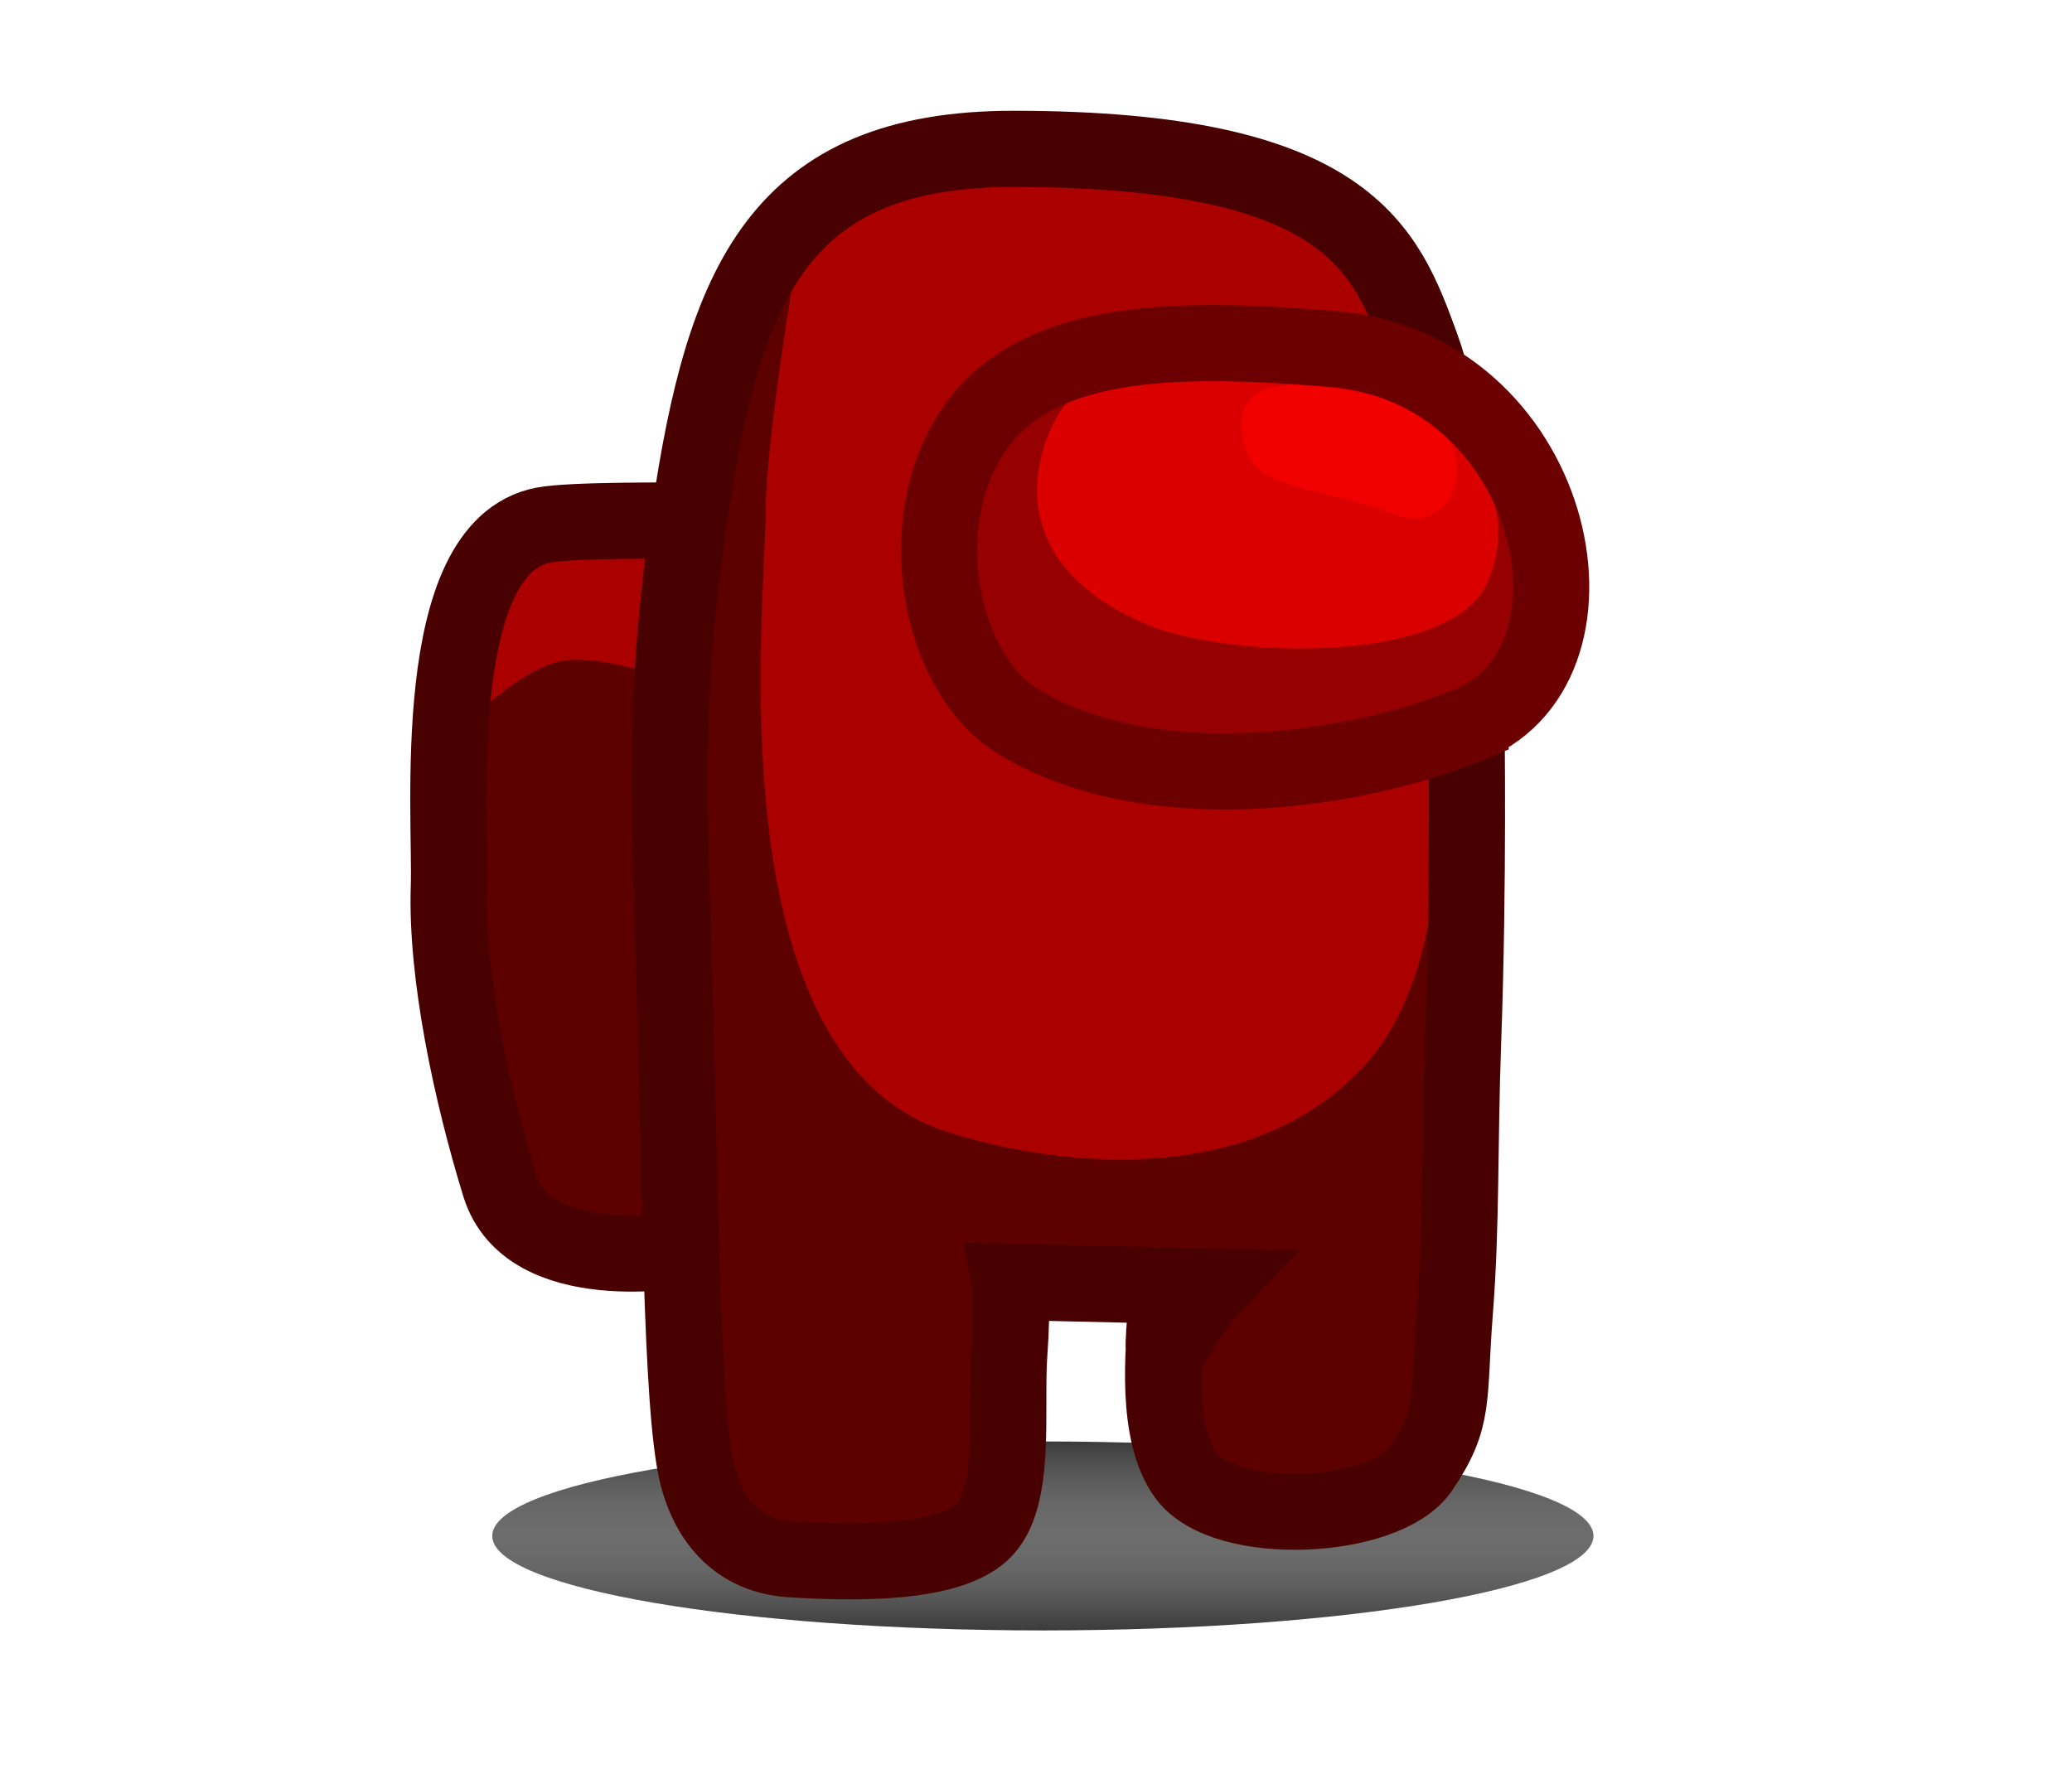 <svg version="1.1" xmlns="http://www.w3.org/2000/svg" xmlns:xlink="http://www.w3.org/1999/xlink" width="435.111" height="372.565" viewBox="0,0,435.111,372.565"><defs><linearGradient x1="241.436" y1="283.596" x2="241.436" y2="323.285" gradientUnits="userSpaceOnUse" id="color-1"><stop offset="0" stop-color="#3b3b3b"/><stop offset="1" stop-color="#3b3b3b" stop-opacity="0"/></linearGradient><linearGradient x1="241.436" y1="283.596" x2="241.436" y2="323.285" gradientUnits="userSpaceOnUse" id="color-2"><stop offset="0" stop-color="#3b3b3b" stop-opacity="0"/><stop offset="1" stop-color="#3b3b3b"/></linearGradient></defs><g transform="translate(-22.445,19.185)"><g data-paper-data="{&quot;isPaintingLayer&quot;:true}" fill-rule="nonzero" stroke-linecap="butt" stroke-linejoin="miter" stroke-miterlimit="10" stroke-dasharray="" stroke-dashoffset="0" style="mix-blend-mode: normal"><path d="M357.052,303.44c0,10.96 -51.763,19.845 -115.616,19.845c-63.853,0 -115.616,-8.885 -115.616,-19.845c0,-10.96 51.763,-19.845 115.616,-19.845c63.853,0 115.616,8.885 115.616,19.845z" fill="url(#color-1)" stroke="none" stroke-width="0"/><path d="M357.052,303.44c0,10.96 -51.763,19.845 -115.616,19.845c-63.853,0 -115.616,-8.885 -115.616,-19.845c0,-10.96 51.763,-19.845 115.616,-19.845c63.853,0 115.616,8.885 115.616,19.845z" fill="url(#color-2)" stroke="none" stroke-width="0"/><path d="M457.555,169.784c0,0.082 0,0.163 0,0.245c0,101.262 -97.403,183.351 -217.555,183.351c-120.152,0 -217.555,-82.089 -217.555,-183.351c0,-101.262 97.403,-183.351 217.555,-183.351c110.395,0 201.585,69.298 215.668,159.094" fill="none" stroke="none" stroke-width="0"/><path d="M457.532,169.863c-1.727,101.606 -98.458,183.517 -217.532,183.517c-120.152,0 -217.555,-83.401 -217.555,-186.282v-0c0,-102.881 97.403,-186.282 217.555,-186.282c111.9,0 204.068,72.339 216.201,165.381" fill="none" stroke="none" stroke-width="0"/><path d="M449.392,197.094c-16.81,86.786 -105.344,152.983 -212.037,152.983c-118.692,0 -214.91,-81.923 -214.91,-182.979v-0c0,-101.057 96.219,-182.979 214.91,-182.979c109.529,0 199.92,69.762 213.224,159.946" fill="none" stroke="none" stroke-width="0"/><path d="M118.47,117.689c0.709,-6.941 12.269,-25.356 18.051,-26.573c7.252,-1.527 29.8,-0.941 29.8,-0.941v153.043c0,0 -32.885,11.629 -43.323,-22.224c-10.438,-33.853 -6.036,-88.535 -4.527,-103.305z" fill="#5d0000" stroke="none" stroke-width="0"/><path d="M163.896,181.85c-1.142,-35.795 -1.931,-56.994 3.37,-92.897c5.301,-35.903 22.274,-61.212 22.274,-61.212c0,0 13.672,-12.132 29.913,-12.132c12.25,0 25.61,-1.13 48.625,1.336c21.232,2.275 43.896,31.905 43.896,31.905c0,0 42.146,37.848 35.838,57.353c-3.161,9.774 -17.425,25.822 -17.425,25.822c0,0 0.523,32.042 -0.702,65.872c-0.795,21.958 -2.931,43.247 -4.371,61.855c-1.253,16.179 0.027,25.677 -2.781,30.526c-4.234,7.312 -43.68,15.258 -52.794,1.341c-2.586,-3.948 -5.096,-24.018 -0.426,-32.841c5.05,-9.541 17.425,-7.717 17.425,-7.717l-47.007,-3.627c0,0 -4.549,6.863 -5.336,17.672c-0.865,11.891 1.714,28.114 -5.803,34.946c-9.949,9.043 -32.488,9.097 -45.375,8.281c-5.699,-0.361 -10.044,-5.21 -10.868,-12.702c0,0 -6.983,-67.709 -8.454,-113.782z" fill="#5d0000" stroke="none" stroke-width="0"/><path d="M191.825,22.824c0,0 55.702,-8.368 74.774,-7.12c18.559,1.214 47.351,19.612 47.351,19.612l7.846,91.8c0,0 10.58,52.623 -13.263,78.014c-23.843,25.391 -63.824,20.791 -86.967,13.513c-49.329,-15.513 -38.358,-111.178 -38.358,-129.685c0,-18.507 8.618,-66.134 8.618,-66.134z" fill="#aa0000" stroke="none" stroke-width="0"/><path d="M121.746,131.512l4.601,-36.06h36.807l-0.269,28.148c0,0 -14.344,-5.533 -22.569,-3.916c-8.225,1.617 -18.57,11.828 -18.57,11.828z" fill="#aa0000" stroke="none" stroke-width="0"/><path d="M166.32,243.218c0,0 -32.899,6.102 -38.915,-13.407c-6.015,-19.509 -11.326,-44.451 -10.699,-62.748c0.509,-14.838 -4.483,-71.203 19.814,-75.947c5.79,-1.176 29.8,-0.941 29.8,-0.941" fill="none" stroke="#490000" stroke-width="16"/><path d="M163.896,181.85c-1.142,-35.795 -1.931,-56.994 3.37,-92.897c7.192,-48.707 18.823,-76.897 68.058,-76.87c70.56,0.038 78.148,21.24 85.468,41.176c9.546,25.999 9.596,78.766 9.596,78.766c0,0 0.523,33.805 -0.702,67.635c-0.795,21.958 -0.285,37.957 -1.726,56.565c-1.441,18.608 0.171,22.344 -7.189,33.172c-7.36,10.827 -41.113,12.5 -49.267,1.341c-6.561,-8.979 -4.681,-26.604 -4.152,-33.864c0.298,-4.083 -1.482,11.252 0.199,8.076c4.67,-8.822 9.49,-13.889 9.49,-13.889l-42.599,-0.982c0,0 0.741,4.218 -0.046,15.027c-0.865,11.891 1.714,30.76 -5.803,37.591c-7.516,6.831 -27.198,6.452 -40.085,5.636c-12.886,-0.817 -17.936,-10.661 -19.685,-17.992c-3.47,-14.545 -3.457,-62.419 -4.927,-108.492z" fill="none" stroke="#490000" stroke-width="16"/><path d="M301.42,54.128c30.851,11.809 52.701,32.57 46.393,52.075c-3.161,9.774 -17.425,25.822 -17.425,25.822c0,0 -56.373,20.421 -84.268,3.104c-15.575,-9.669 -37.16,-43.901 -23.253,-63.688c15.048,-21.41 62.521,-23.451 78.555,-17.313z" fill="#960000" stroke="none" stroke-width="0"/><path d="M241.619,74.815c5.265,-17.542 22.957,-22.425 40.108,-22.425c16.975,0 34.059,8.318 34.059,8.318c0,0 29.615,18.506 18.968,42.531c-7.618,17.189 -53.654,15.964 -70.97,8.937c-17.316,-7.027 -27.43,-19.82 -22.165,-37.361z" fill="#db0000" stroke="none" stroke-width="0"/><path d="M313.415,64.474c23.074,5.538 16.208,29.797 2.235,24.484c-16.705,-6.352 -30.008,-4.732 -32.135,-15.497c-2.986,-15.112 13.465,-12.932 29.9,-8.987z" fill="#f10000" stroke="none" stroke-width="0"/><path d="M331.269,132.906c-22.13,9.275 -66.018,16.927 -94.849,-0.422c-16.718,-10.06 -23.053,-42.138 -9.146,-61.925c13.907,-19.787 45.678,-18.796 75.028,-16.432c46.692,3.761 60.272,65.659 28.967,78.779z" fill="none" stroke="#6c0000" stroke-width="16"/></g></g></svg>